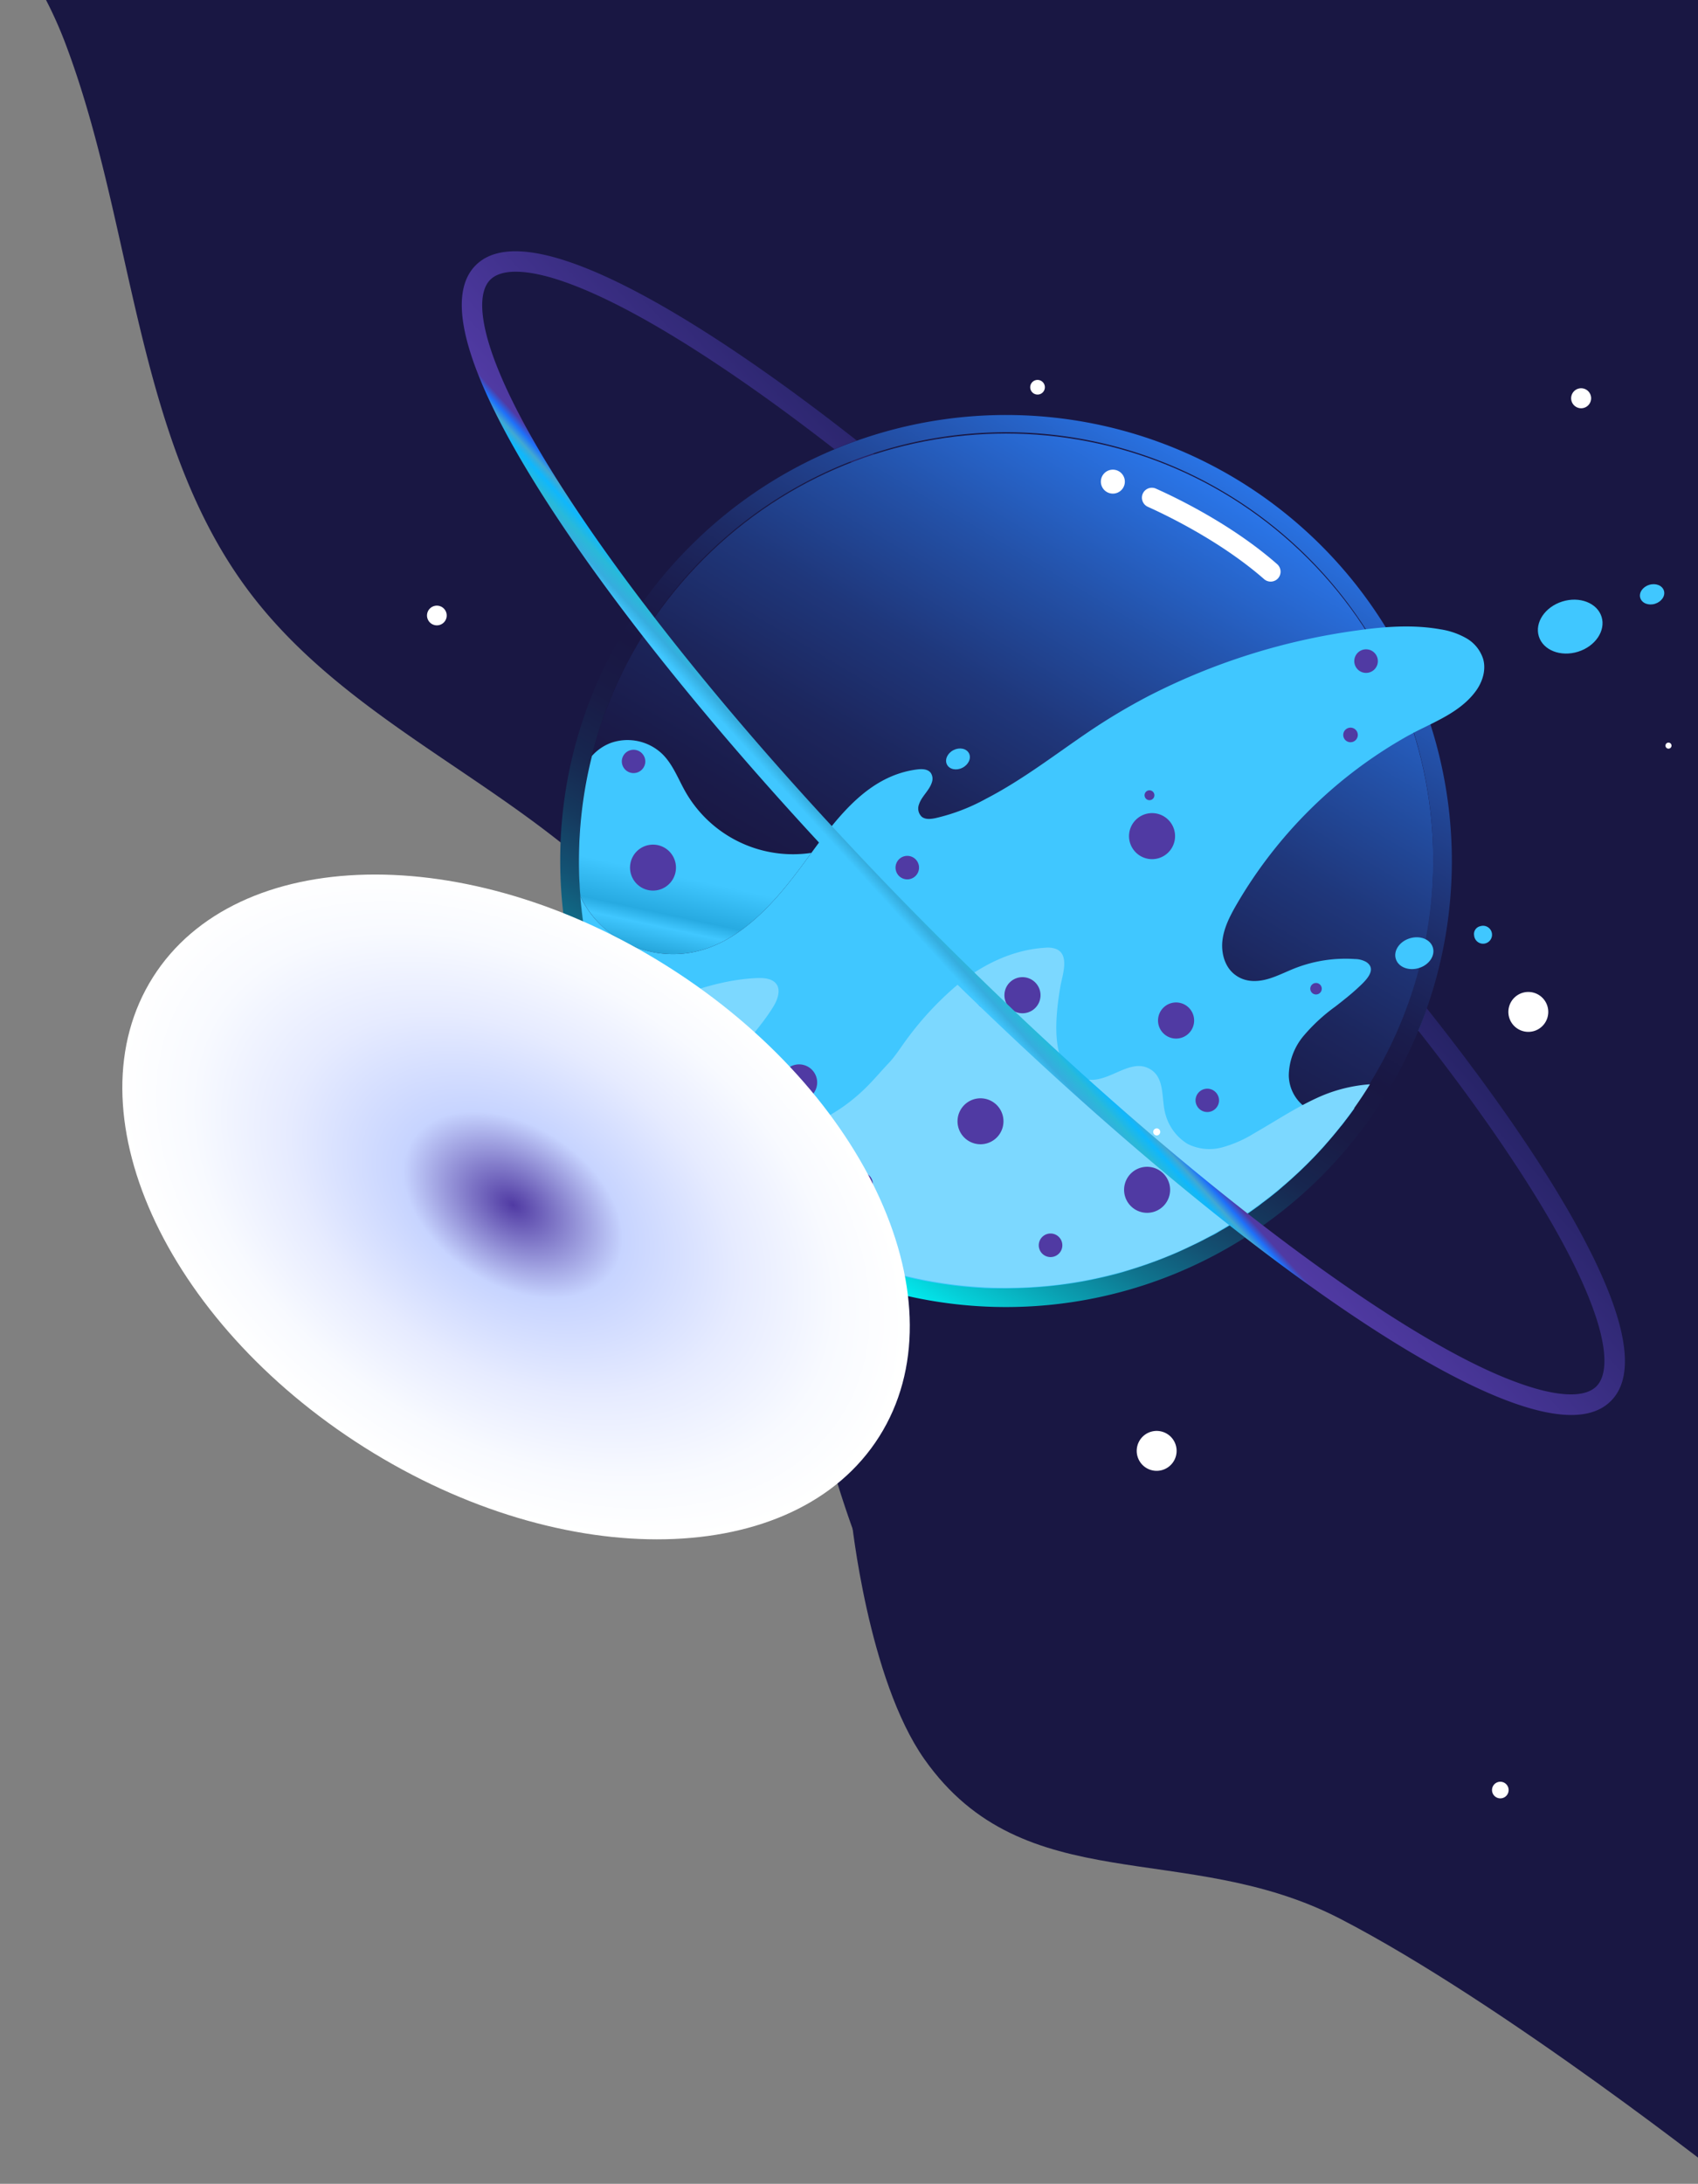 <svg width="676" height="869" viewBox="0 0 676 869" fill="none" xmlns="http://www.w3.org/2000/svg"><rect x="0" y="0" width="676" height="869" fill="#808080" stroke="none"/><path d="M18.33 0a166.63 166.63 0 0 1 8.403 19.17c26.214 70.537 27.223 153.634 70.382 213.457 43.845 60.776 121.425 82.901 166.278 142.836a179.167 179.167 0 0 1 9.382 13.85c23.428 38.174 33.273 84.301 42.669 128.623 9.397 44.321 19.521 86.822 39.21 126.256h321.844V0H18.331z" fill="#191743"/><path d="M368 700c-22.448-31.863-29-95.5-29-95.5l57 22.5 302.5 6-9 236s-90.665-71.732-156-105.5c-61.498-31.784-125.63-6.909-165.5-63.5z" fill="#191743"/><path d="M562.509 394.41c1.867 2.325 3.734 4.659 5.601 7.002a165.782 165.782 0 0 1-3.374 8.892c-1.765-2.24-3.553-4.495-5.364-6.763a1274.275 1274.275 0 0 0-13.695-16.805 3.363 3.363 0 0 0-1.737-3.949 6.217 6.217 0 0 0-2.296-.882c-11.427-13.569-23.568-27.405-36.311-41.367a180.454 180.454 0 0 1 5.181-6.427c18.723 20.487 36.199 40.75 51.995 60.299z" fill="url(#paint0_linear)"/><path d="M341.085 175.297c2.324 1.82 4.658 3.664 7.002 5.531a1402.136 1402.136 0 0 1 108.023 96.821 212.977 212.977 0 0 0-7.464 4.117 1373.244 1373.244 0 0 0-109.634-97.703 632.238 632.238 0 0 0-6.805-5.336 165.667 165.667 0 0 1 8.878-3.43z" fill="url(#paint1_linear)"/><path d="M520.794 462.9c66.428-66.428 66.429-174.13 0-240.559s-174.131-66.429-240.56 0c-66.428 66.429-66.428 174.131 0 240.559 66.429 66.429 174.131 66.429 240.56 0z" fill="url(#paint2_linear)"/><path d="M223.035 342.625a177.48 177.48 0 0 0 261.148 156.519 177.482 177.482 0 1 0-209.167-282.019 176.314 176.314 0 0 0-51.981 125.5zm7.436 0a170.046 170.046 0 1 1 340.09.002 170.046 170.046 0 0 1-340.09-.002z" fill="url(#paint3_linear)"/><path d="M243.088 295.657a20.017 20.017 0 0 1 20.585 4.383c4.201 4.117 6.26 9.803 9.158 14.928a49.31 49.31 0 0 0 50.203 24.408c-1.834 2.479-3.627 4.943-5.405 7.296-10.965 14.48-24.423 29.001-42.277 32.334a41.638 41.638 0 0 1-33.483-8.542 40.393 40.393 0 0 1-10.81-13.723 168.857 168.857 0 0 0 7.968 39.28 171.084 171.084 0 0 1-3.361-95.225 19.272 19.272 0 0 1 7.422-5.139z" fill="url(#paint4_linear)"/><path d="M241.87 370.464a41.634 41.634 0 0 0 33.482 8.542c17.855-3.333 31.312-17.854 42.277-32.334 1.778-2.353 3.571-4.817 5.405-7.296 10.853-14.802 22.924-30.71 42.011-33.188 1.946-.252 4.201-.238 5.461 1.302a4.21 4.21 0 0 1 .703 1.823 4.208 4.208 0 0 1-.199 1.944c-1.008 3.319-4.117 5.601-5.153 8.85a4.54 4.54 0 0 0 1.064 4.86c1.401 1.204 3.585.98 5.434.602a77.516 77.516 0 0 0 20.137-7.688c14.914-7.716 28.007-17.995 41.856-27.321a245.35 245.35 0 0 1 22.756-13.514 257.776 257.776 0 0 1 82.859-26.13l3.487-.476c10.027-1.261 20.207-1.779 30.108 0a29.861 29.861 0 0 1 10.236 3.543 14.632 14.632 0 0 1 6.68 8.276c1.246 4.439-.322 9.298-3.109 12.981-6.091 8.094-15.894 11.833-24.604 16.342l-2.031 1.092a181.502 181.502 0 0 0-68.519 67.399c-2.521 4.384-4.901 8.991-5.517 14.004-.616 5.013.826 10.559 4.817 13.667 4.411 3.459 9.802 3.067 14.802 1.331 3.108-1.064 6.077-2.549 9.13-3.753a55.351 55.351 0 0 1 23.96-3.697 9.346 9.346 0 0 1 4.495 1.162c4.887 3.165-.994 8.15-3.459 10.461-2.8 2.591-5.783 4.915-8.78 7.254a71.067 71.067 0 0 0-12.603 11.609 25.022 25.022 0 0 0-5.966 15.782 15.954 15.954 0 0 0 6.218 12.449c4.201 3.053 9.802 3.193 14.718 2.128a41.15 41.15 0 0 0 5.265-1.526 145.46 145.46 0 0 1-2.801 3.809c-.21.294-.434.56-.644.84-.728.952-1.4 1.905-2.212 2.801-.28.378-.589.742-.883 1.106-.7.868-1.4 1.723-2.114 2.563l-.896 1.064c-.799.938-1.611 1.849-2.423 2.801-.21.238-.42.49-.644.728a148.23 148.23 0 0 1-3.207 3.445l-.252.266a207.19 207.19 0 0 1-2.969 3.025l-.938.91c-.798.784-1.61 1.554-2.423 2.325l-1.078.994-2.479 2.254-.994.869c-1.064.938-2.142 1.848-3.221 2.8l-.28.238a180.805 180.805 0 0 1-3.669 2.941l-.84.644c-.938.728-1.89 1.401-2.801 2.143l-1.19.868c-.868.644-1.75 1.26-2.632 1.876l-1.233.855c-.952.658-1.932 1.302-2.899 1.932l-.966.644a165.408 165.408 0 0 1-3.977 2.493l-.28.168c-1.218.728-2.465 1.4-3.711 2.171l-1.218.686-2.969 1.512-1.4.742c-.953.49-1.905.981-2.801 1.401l-1.4.658c-1.163.574-2.339 1.12-3.515 1.666l-.7.322a94.44 94.44 0 0 1-4.3 1.877l-1.064.434c-1.092.448-2.184.896-3.277 1.316l-1.484.574-2.983 1.079c-.504.196-1.022.378-1.54.546l-3.179 1.064c-.434.14-.868.294-1.316.42-1.499.476-3.011.938-4.523 1.401l-.266.084c-1.401.392-2.801.77-4.3 1.134l-1.47.364a115.8 115.8 0 0 1-3.179.742l-1.666.364-3.137.644-1.61.308c-1.219.225-2.437.435-3.669.631l-1.065.168c-1.582.252-3.178.462-4.761.672l-1.204.14-3.627.392-1.694.14c-1.065.098-2.143.182-3.221.252l-1.765.112c-1.12.07-2.254.112-3.375.154l-1.554.07c-1.638 0-3.291.07-4.929.07h-5.686l-2.8-.098-1.709-.112-2.52-.154-1.807-.154-2.395-.21-1.848-.196-2.311-.266-1.89-.252-2.255-.322-1.904-.294-2.199-.364-1.904-.351-2.171-.406-1.904-.406a64.854 64.854 0 0 1-2.129-.462l-1.904-.434-2.101-.518-1.89-.476-2.073-.56-1.89-.532-2.031-.617-1.89-.574-2.003-.644-1.862-.63-1.975-.7-1.862-.658-1.933-.743c-.616-.238-1.246-.462-1.862-.714l-1.877-.77-1.862-.77c-.616-.252-1.218-.532-1.835-.798l-1.862-.827-1.722-.798-1.933-.91-.966-.476a192.894 192.894 0 0 1-4.817-2.465l-1.233-.658c-.714-.378-1.4-.77-2.1-1.162l-1.401-.784c-.686-.379-1.4-.785-2.044-1.191l-1.401-.826-1.988-1.232-1.4-.869-1.961-1.274-1.4-.896a95.25 95.25 0 0 1-1.947-1.33l-1.33-.925-1.919-1.4-1.288-.938-1.918-1.401-1.233-.938-1.904-1.512-1.176-.952-1.849-1.681-1.12-.938-1.905-1.653-1.05-.924-1.904-1.722c-.323-.308-.645-.616-.981-.91l-1.904-1.821c-.308-.28-.602-.574-.896-.868l-1.947-1.919-.756-.784-2.003-2.072-.602-.658a254.256 254.256 0 0 1-2.1-2.269l-.35-.406a170.278 170.278 0 0 1-18.205-24.282 1.642 1.642 0 0 1-.154-.266c-.616-.981-1.204-1.975-1.793-2.969l-.252-.42c-.56-.967-1.106-1.947-1.652-2.927l-.294-.518c-.532-.966-1.05-1.933-1.568-2.899-.099-.196-.211-.392-.309-.602-.504-.952-.994-1.933-1.484-2.913l-.308-.602c-.476-.98-.952-1.96-1.4-2.955l-.294-.616a118.49 118.49 0 0 0-1.401-2.997c-.098-.196-.182-.406-.266-.602-.448-1.017-.882-2.04-1.302-3.067a8.965 8.965 0 0 1-.224-.546 155.268 155.268 0 0 1-1.261-3.178 6.516 6.516 0 0 1-.182-.463 132.85 132.85 0 0 1-1.218-3.304l-.126-.337a144.73 144.73 0 0 1-1.19-3.472v-.126a168.857 168.857 0 0 1-7.968-39.28 40.382 40.382 0 0 0 10.839 13.723z" fill="url(#paint5_linear)"/><path d="M301.609 389.187c2.8-.098 6.119.252 7.646 2.619 1.526 2.366.322 5.923-1.233 8.514-5.517 9.2-13.765 16.622-18.68 26.172a20.467 20.467 0 0 0-2.703 10.979c.56 6.162 6.273 9.985 11.791 11.581 16.202 4.663 33.524-3.963 45.679-15.642 3.431-3.291 6.428-6.932 9.705-10.377 2.885-3.052 5.167-6.889 7.744-10.25a126.282 126.282 0 0 1 18.513-19.955c10.166-8.556 22.629-14.886 35.891-15.684a9.806 9.806 0 0 1 4.593.518c5.447 2.367 2.282 10.755 1.61 14.802-1.848 11.063-5.601 37.165 12.379 37.235 7.884 0 15.404-8.024 22.546-4.677 7.142 3.347 5.013 12.421 7.002 18.723a19.887 19.887 0 0 0 8.724 11.455 19.387 19.387 0 0 0 13.626 1.4 48.095 48.095 0 0 0 12.799-5.601c8.262-4.706 16.216-10.013 24.856-14.004a60.326 60.326 0 0 1 21.3-5.531 170.109 170.109 0 0 1-157.792 80.527 170.099 170.099 0 0 1-143.817-103.437 122.354 122.354 0 0 1 10.951-5.602c14.367-6.735 30.836-13.163 46.87-13.765z" fill="url(#paint6_linear)"/><path d="M508.735 230.218a3.976 3.976 0 0 0 1.074-2.923 3.997 3.997 0 0 0-1.354-2.804c-17.77-15.6-39.574-26.173-48.256-30.052a3.958 3.958 0 0 0-3.111-.061 3.962 3.962 0 0 0-2.196 2.204 3.992 3.992 0 0 0 2.03 5.069c8.248 3.711 29.408 14.004 46.31 28.778a3.965 3.965 0 0 0 5.503-.211zm-70.465-38.551a4.777 4.777 0 0 0 9.458.931 4.773 4.773 0 0 0-4.683-5.707 4.779 4.779 0 0 0-4.775 4.776z" fill="#fff"/><path d="M451.615 338.578a9.152 9.152 0 0 0 9.764 2.885 9.166 9.166 0 0 0 6.396-7.921 9.157 9.157 0 0 0-14.998-7.847 9.128 9.128 0 0 0-1.162 12.883z" fill="#503AA3"/><path d="M612.642 253.254c1.722 5.518 8.71 8.234 15.614 6.078 6.903-2.157 11.076-8.402 9.354-13.892-1.722-5.489-8.71-8.248-15.614-6.091-6.904 2.156-11.077 8.374-9.354 13.905z" fill="url(#paint7_linear)"/><path d="M555.703 381.597c1.023 3.263 5.14 4.873 9.215 3.599s6.539-4.943 5.517-8.206c-1.022-3.263-5.139-4.859-9.214-3.599-4.075 1.26-6.554 4.957-5.518 8.206z" fill="url(#paint8_linear)"/><path d="M377.004 304.241c.994 1.933 3.753 2.507 6.175 1.261 2.423-1.247 3.585-3.809 2.591-5.742-.994-1.932-3.753-2.507-6.176-1.274-2.422 1.232-3.584 3.809-2.59 5.755z" fill="url(#paint9_linear)"/><path d="M653.028 237.962c.644 2.073 3.277 3.109 5.868 2.297 2.59-.812 4.201-3.151 3.528-5.237-.672-2.087-3.276-3.095-5.881-2.283-2.605.812-4.173 3.151-3.515 5.223z" fill="url(#paint10_linear)"/><path d="M586.875 372.257a3.577 3.577 0 0 0 2.663 3.154 3.57 3.57 0 1 0-.17-6.865 3.19 3.19 0 0 0-2.493 3.711z" fill="url(#paint11_linear)"/><path d="M449.64 479.314a9.164 9.164 0 0 0 9.764 2.884 9.153 9.153 0 0 0 6.397-7.92 9.166 9.166 0 0 0-4.876-8.938 9.162 9.162 0 0 0-12.994 10.84 9.153 9.153 0 0 0 1.709 3.134z" fill="url(#paint12_linear)"/><path d="M383.333 452.049a9.15 9.15 0 0 0 14.136-.119 9.145 9.145 0 1 0-14.136.119z" fill="url(#paint13_linear)"/><path d="M252.96 351.111a9.15 9.15 0 0 0 9.75 2.858 9.145 9.145 0 1 0-10.844-12.963 9.137 9.137 0 0 0 1.094 10.105z" fill="url(#paint14_linear)"/><path d="M269.106 422.179a9.15 9.15 0 0 0 14.136-.133 9.13 9.13 0 0 0 1.986-4.923 9.132 9.132 0 0 0-1.084-5.196 9.139 9.139 0 0 0-13.889-2.631 9.146 9.146 0 0 0-1.149 12.883z" fill="url(#paint15_linear)"/><path d="M540.244 266.068a4.686 4.686 0 0 0 5 1.484 4.691 4.691 0 1 0-5-1.484z" fill="url(#paint16_linear)"/><path d="M357.623 348.254a4.67 4.67 0 0 0 4.985 1.448 4.672 4.672 0 0 0 3.251-4.046 4.674 4.674 0 1 0-9.114.992c.184.588.482 1.134.878 1.606z" fill="url(#paint17_linear)"/><path d="M477.059 440.832a4.68 4.68 0 0 0 4.987 1.458 4.681 4.681 0 0 0 3.257-4.047 4.678 4.678 0 0 0-9.318-.831 4.676 4.676 0 0 0 1.074 3.42z" fill="url(#paint18_linear)"/><path d="M522.179 394.9a2.278 2.278 0 0 0 2.431.715 2.28 2.28 0 0 0 .384-4.198 2.286 2.286 0 0 0-3.247 2.7c.09.287.237.554.432.783z" fill="url(#paint19_linear)"/><path d="M401.552 400.628a7.181 7.181 0 0 0 7.657 2.248 7.182 7.182 0 0 0 4.162-10.295 7.19 7.19 0 0 0-7.069-3.704 7.177 7.177 0 0 0-6.393 6.5 7.175 7.175 0 0 0 1.643 5.251z" fill="url(#paint20_linear)"/><path d="M462.706 410.696a7.18 7.18 0 0 0 11.103-.098 7.18 7.18 0 0 0 .715-7.949 7.184 7.184 0 1 0-11.818 8.047z" fill="url(#paint21_linear)"/><path d="M312.602 435.357a7.193 7.193 0 0 0 7.673 2.255 7.193 7.193 0 0 0 3.454-2.352 7.19 7.19 0 0 0 .715-7.965 7.196 7.196 0 0 0-10.932-2.077 7.175 7.175 0 0 0-2.561 4.88 7.18 7.18 0 0 0 1.651 5.259z" fill="url(#paint22_linear)"/><path d="M389.817 400.152a1.95 1.95 0 0 0 2.989-.08 1.95 1.95 0 0 0-.615-2.926 1.941 1.941 0 0 0-2.136.205 1.973 1.973 0 0 0-.238 2.801z" fill="url(#paint23_linear)"/><path d="M535.44 294.313a2.899 2.899 0 1 0 .364-4.089 2.912 2.912 0 0 0-.364 4.089z" fill="url(#paint24_linear)"/><path d="M456.138 317.727a1.963 1.963 0 0 0 3.017-.053 1.956 1.956 0 0 0 .194-2.158 1.955 1.955 0 0 0-1.912-1.019 1.96 1.96 0 0 0-1.047.429 1.97 1.97 0 0 0-.628 2.12c.079.25.207.481.376.681z" fill="url(#paint25_linear)"/><path d="M339.236 474.146a4.674 4.674 0 0 0 4.986 1.458 4.677 4.677 0 1 0-4.398-8.053 4.692 4.692 0 0 0-.588 6.595z" fill="url(#paint26_linear)"/><path d="M414.631 498.527a4.694 4.694 0 0 0 7.257-.044 4.691 4.691 0 1 0-7.257.044z" fill="url(#paint27_linear)"/><path d="M248.647 305.964a4.68 4.68 0 0 0 8.244-2.589 4.678 4.678 0 0 0-9.318-.831 4.676 4.676 0 0 0 1.074 3.42z" fill="url(#paint28_linear)"/><path d="M222.783 207.463c8.402 12.603 17.84 25.724 28.245 39.35a823.85 823.85 0 0 0 4.859 6.301c20.389 26.229 44.097 53.998 70.158 82.145a1529.312 1529.312 0 0 0 42.011 43.593c41.17 41.157 82.845 78.42 121.382 108.724l.953-.588-.939.602a856.481 856.481 0 0 0 6.274 4.887c15.166 11.721 29.828 22.336 43.705 31.606 28.665 19.143 63.758 38.972 86.108 38.972 6.512 0 11.931-1.68 15.81-5.601 17.168-17.169-8.682-64.907-33.413-101.918-11.398-17.071-24.8-35.289-39.854-54.222a164.946 164.946 0 0 1-3.375 8.892c13.682 17.393 25.921 34.127 36.41 49.867 16.216 24.296 27.405 44.811 33.23 61.041 5.42 15.054 5.84 25.907 1.19 30.556-4.649 4.649-15.487 4.201-30.541-1.19-16.202-5.742-36.746-16.944-61.042-33.189-13.079-8.738-26.845-18.68-41.1-29.631a773.915 773.915 0 0 1-6.176-4.789c-38.888-30.388-81.122-68.072-122.853-109.802a1504.04 1504.04 0 0 1-42.669-44.363c-26.284-28.414-50.119-56.435-70.494-82.818-1.61-2.086-3.192-4.201-4.761-6.217-9.648-12.701-18.457-24.996-26.299-36.745-16.23-24.283-27.405-44.812-33.244-61.042-5.405-15.054-5.826-25.907-1.19-30.556 2.142-2.142 5.601-3.207 10.152-3.207 5.364 0 12.281 1.471 20.403 4.398 16.217 5.839 36.76 17.014 61.042 33.244 14.41 9.606 29.631 20.683 45.427 32.964a171.225 171.225 0 0 1 8.893-3.43c-17.337-13.626-34.043-25.837-49.769-36.34-37.025-24.716-84.749-50.58-101.918-33.412-17.168 17.168 8.682 64.906 33.385 101.918z" fill="url(#paint29_linear)"/><path d="M536.462 444.753l-.336.434.336-.434z" fill="url(#paint30_linear)"/><path d="M410.43 155.341a2.91 2.91 0 0 1 3.629-3.982 2.912 2.912 0 0 1 .222 5.383 2.925 2.925 0 0 1-3.851-1.401zm183.866 558.331a3.303 3.303 0 0 1 4.166-4.463 3.307 3.307 0 0 1 1.655 4.832 3.3 3.3 0 0 1-2.695 1.567 3.303 3.303 0 0 1-3.126-1.936zM453.253 580.615a7.943 7.943 0 0 1 5.423-11.01 7.938 7.938 0 0 1 9.744 7.464 7.94 7.94 0 0 1-4.65 7.495 7.914 7.914 0 0 1-6.079.211 7.93 7.93 0 0 1-4.438-4.16zM170.354 246.548a3.912 3.912 0 0 1 .701-4.303 3.925 3.925 0 0 1 4.245-.995 3.924 3.924 0 0 1 1.949 5.744 3.926 3.926 0 0 1-4.707 1.598 3.92 3.92 0 0 1-2.188-2.044zm430.721 159.065a7.943 7.943 0 0 1 1.828-8.631 7.94 7.94 0 1 1 8.493 13.056 7.957 7.957 0 0 1-10.321-4.425zm62.064-108.458a1.207 1.207 0 0 1 .276-1.312 1.21 1.21 0 0 1 1.319-.243 1.208 1.208 0 0 1 .726 1.128 1.206 1.206 0 0 1-1.682 1.083 1.201 1.201 0 0 1-.639-.656zm-203.934 153.76a1.4 1.4 0 1 1 2.616-1.001 1.4 1.4 0 0 1-2.616 1.001zm167.342-289.748a3.974 3.974 0 0 1-.677-4.372 3.975 3.975 0 0 1 5.963-1.522 3.977 3.977 0 0 1 .316 6.146 3.956 3.956 0 0 1-2.853 1.035 3.977 3.977 0 0 1-2.749-1.287z" fill="#fff"/><path style="mix-blend-mode:multiply" d="M350.042 571.64c33.378-52.82-4.298-136.547-84.152-187.009-79.855-50.463-171.648-48.551-205.027 4.269-33.378 52.82 4.298 136.546 84.152 187.009 79.855 50.462 171.648 48.551 205.027-4.269z" fill="url(#paint31_radial)"/><defs><linearGradient id="paint0_linear" x1="431.52" y1="469.007" x2="539.403" y2="370.52" gradientUnits="userSpaceOnUse"><stop offset=".01" stop-color="#2648F9"/><stop offset=".24" stop-color="#12AAFC"/><stop offset=".4" stop-color="#05E7FE"/><stop offset=".47" stop-color="#0FF"/><stop offset=".52" stop-color="#01F8FA"/><stop offset=".6" stop-color="#05E3EC"/><stop offset=".69" stop-color="#0AC2D5"/><stop offset=".79" stop-color="#1294B5"/><stop offset=".91" stop-color="#1D5A8C"/><stop offset="1" stop-color="#262366"/></linearGradient><linearGradient id="paint1_linear" x1="90892" y1="24432.1" x2="82670.6" y2="15697.8" gradientUnits="userSpaceOnUse"><stop offset=".01" stop-color="#2648F9"/><stop offset=".24" stop-color="#12AAFC"/><stop offset=".4" stop-color="#05E7FE"/><stop offset=".47" stop-color="#0FF"/><stop offset=".52" stop-color="#01F8FA"/><stop offset=".6" stop-color="#05E3EC"/><stop offset=".69" stop-color="#0AC2D5"/><stop offset=".79" stop-color="#1294B5"/><stop offset=".91" stop-color="#1D5A8C"/><stop offset="1" stop-color="#262366"/></linearGradient><linearGradient id="paint2_linear" x1="486.775" y1="193.043" x2="309.89" y2="489.713" gradientUnits="userSpaceOnUse"><stop stop-color="#2A77EB"/><stop offset=".04" stop-color="#296FDD"/><stop offset=".2" stop-color="#2350A6"/><stop offset=".34" stop-color="#1F377B"/><stop offset=".47" stop-color="#1C265D"/><stop offset=".59" stop-color="#1A1B4A"/><stop offset=".66" stop-color="#191743"/></linearGradient><linearGradient id="paint3_linear" x1="494.073" y1="185.701" x2="310.235" y2="494.045" gradientUnits="userSpaceOnUse"><stop stop-color="#2A77EB"/><stop offset=".08" stop-color="#2663C8"/><stop offset=".23" stop-color="#21428F"/><stop offset=".35" stop-color="#1D2B66"/><stop offset=".45" stop-color="#1A1C4C"/><stop offset=".51" stop-color="#191743"/><stop offset=".58" stop-color="#191B46"/><stop offset=".65" stop-color="#17264F"/><stop offset=".71" stop-color="#15395E"/><stop offset=".77" stop-color="#135374"/><stop offset=".83" stop-color="#0F758F"/><stop offset=".89" stop-color="#0A9FB1"/><stop offset=".95" stop-color="#05CFD8"/><stop offset="1" stop-color="#0FF"/></linearGradient><linearGradient id="paint4_linear" x1="282.9" y1="303.247" x2="265.816" y2="382.759" gradientUnits="userSpaceOnUse"><stop stop-color="#40C7FF"/><stop offset=".1" stop-color="#40C7FF"/><stop offset=".24" stop-color="#40C7FF"/><stop offset=".4" stop-color="#40C7FF"/><stop offset=".58" stop-color="#40C7FF"/><stop offset=".773" stop-color="#27AAE1"/><stop offset=".84" stop-color="#40C7FF"/><stop offset=".97" stop-color="#25A5DA"/></linearGradient><linearGradient id="paint5_linear" x1="234899" y1="66316.9" x2="237710" y2="91716" gradientUnits="userSpaceOnUse"><stop stop-color="#40C7FF"/><stop offset=".1" stop-color="#04F9FE"/><stop offset=".24" stop-color="#0EE7FD"/><stop offset=".4" stop-color="#1FCBFA"/><stop offset=".58" stop-color="#37A3F6"/><stop offset=".77" stop-color="#556FF2"/><stop offset=".97" stop-color="#7932EC"/><stop offset=".99" stop-color="#7E2AEB"/></linearGradient><linearGradient id="paint6_linear" x1="199978" y1="43003.7" x2="200674" y2="51415.1" gradientUnits="userSpaceOnUse"><stop stop-color="#7CD8FF"/><stop offset=".1" stop-color="#04F9FE"/><stop offset=".24" stop-color="#0EE7FD"/><stop offset=".4" stop-color="#1FCBFA"/><stop offset=".58" stop-color="#37A3F6"/><stop offset=".77" stop-color="#556FF2"/><stop offset=".97" stop-color="#7932EC"/><stop offset=".99" stop-color="#7E2AEB"/></linearGradient><linearGradient id="paint7_linear" x1="-30529.5" y1="4946.96" x2="-31337.6" y2="5170.57" gradientUnits="userSpaceOnUse"><stop stop-color="#40C7FF"/><stop offset=".1" stop-color="#04F9FE"/><stop offset=".24" stop-color="#0EE7FD"/><stop offset=".4" stop-color="#1FCBFA"/><stop offset=".58" stop-color="#37A3F6"/><stop offset=".77" stop-color="#556FF2"/><stop offset=".97" stop-color="#7932EC"/><stop offset=".99" stop-color="#7E2AEB"/></linearGradient><linearGradient id="paint8_linear" x1="-18081" y1="4127.3" x2="-18362.9" y2="4205.14" gradientUnits="userSpaceOnUse"><stop stop-color="#40C7FF"/><stop offset=".1" stop-color="#04F9FE"/><stop offset=".24" stop-color="#0EE7FD"/><stop offset=".4" stop-color="#1FCBFA"/><stop offset=".58" stop-color="#37A3F6"/><stop offset=".77" stop-color="#556FF2"/><stop offset=".97" stop-color="#7932EC"/><stop offset=".99" stop-color="#7E2AEB"/></linearGradient><linearGradient id="paint9_linear" x1="-10100.5" y1="1802.96" x2="-10208.9" y2="1849.79" gradientUnits="userSpaceOnUse"><stop stop-color="#40C7FF"/><stop offset=".1" stop-color="#04F9FE"/><stop offset=".24" stop-color="#0EE7FD"/><stop offset=".4" stop-color="#1FCBFA"/><stop offset=".58" stop-color="#37A3F6"/><stop offset=".77" stop-color="#556FF2"/><stop offset=".97" stop-color="#7932EC"/><stop offset=".99" stop-color="#7E2AEB"/></linearGradient><linearGradient id="paint10_linear" x1="-10399.1" y1="2063.79" x2="-10513.6" y2="2095.55" gradientUnits="userSpaceOnUse"><stop stop-color="#40C7FF"/><stop offset=".1" stop-color="#04F9FE"/><stop offset=".24" stop-color="#0EE7FD"/><stop offset=".4" stop-color="#1FCBFA"/><stop offset=".58" stop-color="#37A3F6"/><stop offset=".77" stop-color="#556FF2"/><stop offset=".97" stop-color="#7932EC"/><stop offset=".99" stop-color="#7E2AEB"/></linearGradient><linearGradient id="paint11_linear" x1="-8109.4" y1="2971.34" x2="-8174.59" y2="2982.22" gradientUnits="userSpaceOnUse"><stop stop-color="#40C7FF"/><stop offset=".1" stop-color="#04F9FE"/><stop offset=".24" stop-color="#0EE7FD"/><stop offset=".4" stop-color="#1FCBFA"/><stop offset=".58" stop-color="#37A3F6"/><stop offset=".77" stop-color="#556FF2"/><stop offset=".97" stop-color="#7932EC"/><stop offset=".99" stop-color="#7E2AEB"/></linearGradient><linearGradient id="paint12_linear" x1="11506.2" y1="6436.63" x2="11788.1" y2="6728.32" gradientUnits="userSpaceOnUse"><stop offset=".01" stop-color="#503AA3"/><stop offset=".03" stop-color="#7932EC"/><stop offset=".23" stop-color="#556FF2"/><stop offset=".42" stop-color="#37A3F6"/><stop offset=".6" stop-color="#1FCBFA"/><stop offset=".76" stop-color="#0EE7FD"/><stop offset=".9" stop-color="#04F9FE"/><stop offset="1" stop-color="#0FF"/></linearGradient><linearGradient id="paint13_linear" x1="12285.3" y1="6044.35" x2="12566.8" y2="6335.51" gradientUnits="userSpaceOnUse"><stop offset=".01" stop-color="#503AA3"/><stop offset=".03" stop-color="#7932EC"/><stop offset=".23" stop-color="#556FF2"/><stop offset=".42" stop-color="#37A3F6"/><stop offset=".6" stop-color="#1FCBFA"/><stop offset=".76" stop-color="#0EE7FD"/><stop offset=".9" stop-color="#04F9FE"/><stop offset="1" stop-color="#0FF"/></linearGradient><linearGradient id="paint14_linear" x1="13862" y1="4625.15" x2="14143.5" y2="4916.4" gradientUnits="userSpaceOnUse"><stop offset=".01" stop-color="#503AA3"/><stop offset=".03" stop-color="#7932EC"/><stop offset=".23" stop-color="#556FF2"/><stop offset=".42" stop-color="#37A3F6"/><stop offset=".6" stop-color="#1FCBFA"/><stop offset=".76" stop-color="#0EE7FD"/><stop offset=".9" stop-color="#04F9FE"/><stop offset="1" stop-color="#0FF"/></linearGradient><linearGradient id="paint15_linear" x1="13663.1" y1="5624.37" x2="13944.4" y2="5915.52" gradientUnits="userSpaceOnUse"><stop offset=".01" stop-color="#503AA3"/><stop offset=".03" stop-color="#7932EC"/><stop offset=".23" stop-color="#556FF2"/><stop offset=".42" stop-color="#37A3F6"/><stop offset=".6" stop-color="#1FCBFA"/><stop offset=".76" stop-color="#0EE7FD"/><stop offset=".9" stop-color="#04F9FE"/><stop offset="1" stop-color="#0FF"/></linearGradient><linearGradient id="paint16_linear" x1="5671" y1="1963.44" x2="5745.02" y2="2039.91" gradientUnits="userSpaceOnUse"><stop offset=".01" stop-color="#503AA3"/><stop offset=".03" stop-color="#7932EC"/><stop offset=".23" stop-color="#556FF2"/><stop offset=".42" stop-color="#37A3F6"/><stop offset=".6" stop-color="#1FCBFA"/><stop offset=".76" stop-color="#0EE7FD"/><stop offset=".9" stop-color="#04F9FE"/><stop offset="1" stop-color="#0FF"/></linearGradient><linearGradient id="paint17_linear" x1="6689.08" y1="2589.17" x2="6762.88" y2="2665.46" gradientUnits="userSpaceOnUse"><stop offset=".01" stop-color="#503AA3"/><stop offset=".03" stop-color="#7932EC"/><stop offset=".23" stop-color="#556FF2"/><stop offset=".42" stop-color="#37A3F6"/><stop offset=".6" stop-color="#1FCBFA"/><stop offset=".76" stop-color="#0EE7FD"/><stop offset=".9" stop-color="#04F9FE"/><stop offset="1" stop-color="#0FF"/></linearGradient><linearGradient id="paint18_linear" x1="6014.62" y1="3300.27" x2="6088.33" y2="3376.5" gradientUnits="userSpaceOnUse"><stop offset=".01" stop-color="#503AA3"/><stop offset=".03" stop-color="#7932EC"/><stop offset=".23" stop-color="#556FF2"/><stop offset=".42" stop-color="#37A3F6"/><stop offset=".6" stop-color="#1FCBFA"/><stop offset=".76" stop-color="#0EE7FD"/><stop offset=".9" stop-color="#04F9FE"/><stop offset="1" stop-color="#0FF"/></linearGradient><linearGradient id="paint19_linear" x1="3100.76" y1="1660" x2="3118.33" y2="1678.19" gradientUnits="userSpaceOnUse"><stop offset=".01" stop-color="#503AA3"/><stop offset=".03" stop-color="#7932EC"/><stop offset=".23" stop-color="#556FF2"/><stop offset=".42" stop-color="#37A3F6"/><stop offset=".6" stop-color="#1FCBFA"/><stop offset=".76" stop-color="#0EE7FD"/><stop offset=".9" stop-color="#04F9FE"/><stop offset="1" stop-color="#0FF"/></linearGradient><linearGradient id="paint20_linear" x1="9615.98" y1="4316.24" x2="9789.83" y2="4495.98" gradientUnits="userSpaceOnUse"><stop offset=".01" stop-color="#503AA3"/><stop offset=".03" stop-color="#7932EC"/><stop offset=".23" stop-color="#556FF2"/><stop offset=".42" stop-color="#37A3F6"/><stop offset=".6" stop-color="#1FCBFA"/><stop offset=".76" stop-color="#0EE7FD"/><stop offset=".9" stop-color="#04F9FE"/><stop offset="1" stop-color="#0FF"/></linearGradient><linearGradient id="paint21_linear" x1="9049.75" y1="4429.6" x2="9223.59" y2="4609.34" gradientUnits="userSpaceOnUse"><stop offset=".01" stop-color="#503AA3"/><stop offset=".03" stop-color="#7932EC"/><stop offset=".23" stop-color="#556FF2"/><stop offset=".42" stop-color="#37A3F6"/><stop offset=".6" stop-color="#1FCBFA"/><stop offset=".76" stop-color="#0EE7FD"/><stop offset=".9" stop-color="#04F9FE"/><stop offset="1" stop-color="#0FF"/></linearGradient><linearGradient id="paint22_linear" x1="10463.5" y1="4715.46" x2="10637.7" y2="4895.77" gradientUnits="userSpaceOnUse"><stop offset=".01" stop-color="#503AA3"/><stop offset=".03" stop-color="#7932EC"/><stop offset=".23" stop-color="#556FF2"/><stop offset=".42" stop-color="#37A3F6"/><stop offset=".6" stop-color="#1FCBFA"/><stop offset=".76" stop-color="#0EE7FD"/><stop offset=".9" stop-color="#04F9FE"/><stop offset="1" stop-color="#0FF"/></linearGradient><linearGradient id="paint23_linear" x1="2948.26" y1="1495.84" x2="2961.11" y2="1509.07" gradientUnits="userSpaceOnUse"><stop offset=".01" stop-color="#7E2AEB"/><stop offset=".03" stop-color="#7932EC"/><stop offset=".23" stop-color="#556FF2"/><stop offset=".42" stop-color="#37A3F6"/><stop offset=".6" stop-color="#1FCBFA"/><stop offset=".76" stop-color="#0EE7FD"/><stop offset=".9" stop-color="#04F9FE"/><stop offset="1" stop-color="#0FF"/></linearGradient><linearGradient id="paint24_linear" x1="3741.38" y1="1478.15" x2="3769.68" y2="1507.4" gradientUnits="userSpaceOnUse"><stop offset=".01" stop-color="#503AA3"/><stop offset=".03" stop-color="#7932EC"/><stop offset=".23" stop-color="#556FF2"/><stop offset=".42" stop-color="#37A3F6"/><stop offset=".6" stop-color="#1FCBFA"/><stop offset=".76" stop-color="#0EE7FD"/><stop offset=".9" stop-color="#04F9FE"/><stop offset="1" stop-color="#0FF"/></linearGradient><linearGradient id="paint25_linear" x1="2851.63" y1="1190.52" x2="2864.53" y2="1203.87" gradientUnits="userSpaceOnUse"><stop offset=".01" stop-color="#503AA3"/><stop offset=".03" stop-color="#7932EC"/><stop offset=".23" stop-color="#556FF2"/><stop offset=".42" stop-color="#37A3F6"/><stop offset=".6" stop-color="#1FCBFA"/><stop offset=".76" stop-color="#0EE7FD"/><stop offset=".9" stop-color="#04F9FE"/><stop offset="1" stop-color="#0FF"/></linearGradient><linearGradient id="paint26_linear" x1="6793.56" y1="3556.12" x2="6867.27" y2="3632.31" gradientUnits="userSpaceOnUse"><stop offset=".01" stop-color="#503AA3"/><stop offset=".03" stop-color="#7932EC"/><stop offset=".23" stop-color="#556FF2"/><stop offset=".42" stop-color="#37A3F6"/><stop offset=".6" stop-color="#1FCBFA"/><stop offset=".76" stop-color="#0EE7FD"/><stop offset=".9" stop-color="#04F9FE"/><stop offset="1" stop-color="#0FF"/></linearGradient><linearGradient id="paint27_linear" x1="6386.66" y1="3752.82" x2="6460.59" y2="3829.28" gradientUnits="userSpaceOnUse"><stop offset=".01" stop-color="#503AA3"/><stop offset=".03" stop-color="#7932EC"/><stop offset=".23" stop-color="#556FF2"/><stop offset=".42" stop-color="#37A3F6"/><stop offset=".6" stop-color="#1FCBFA"/><stop offset=".76" stop-color="#0EE7FD"/><stop offset=".9" stop-color="#04F9FE"/><stop offset="1" stop-color="#0FF"/></linearGradient><linearGradient id="paint28_linear" x1="7312.01" y1="2264.48" x2="7385.72" y2="2340.72" gradientUnits="userSpaceOnUse"><stop offset=".01" stop-color="#503AA3"/><stop offset=".03" stop-color="#7932EC"/><stop offset=".23" stop-color="#556FF2"/><stop offset=".42" stop-color="#37A3F6"/><stop offset=".6" stop-color="#1FCBFA"/><stop offset=".76" stop-color="#0EE7FD"/><stop offset=".9" stop-color="#04F9FE"/><stop offset="1" stop-color="#0FF"/></linearGradient><linearGradient id="paint29_linear" x1="355.718" y1="385.966" x2="463.602" y2="287.493" gradientUnits="userSpaceOnUse"><stop stop-color="#40C7FF"/><stop offset=".07" stop-color="#40C7FF"/><stop offset=".11" stop-color="#40C7FF"/><stop offset=".14" stop-color="#36ADDE"/><stop offset=".17" stop-color="#29B9D9"/><stop offset=".2" stop-color="#0FB7FD"/><stop offset=".22" stop-color="#41A8D2"/><stop offset=".24" stop-color="#1E70FA"/><stop offset=".26" stop-color="#503AA3"/><stop offset="1" stop-color="#262366"/></linearGradient><linearGradient id="paint30_linear" x1="699.047" y1="529.165" x2="761.671" y2="610.482" gradientUnits="userSpaceOnUse"><stop stop-color="#2A77EB"/><stop offset=".06" stop-color="#2685ED"/><stop offset=".26" stop-color="#19AEF3"/><stop offset=".42" stop-color="#11C8F7"/><stop offset=".51" stop-color="#0ED1F8"/><stop offset=".66" stop-color="#0DD5F9"/><stop offset=".8" stop-color="#09E0FA"/><stop offset=".93" stop-color="#04F3FD"/><stop offset="1" stop-color="#0FF"/></linearGradient><radialGradient id="paint31_radial" cx="0" cy="0" r="1" gradientUnits="userSpaceOnUse" gradientTransform="rotate(32.29 -726.002 592.527) scale(170.833 113.135)"><stop stop-color="#503AA3"/><stop offset=".28" stop-color="#C7D4FF"/><stop offset=".57" stop-color="#E6EBFF"/><stop offset=".82" stop-color="#F8FAFF"/><stop offset="1" stop-color="#fff"/></radialGradient></defs></svg>